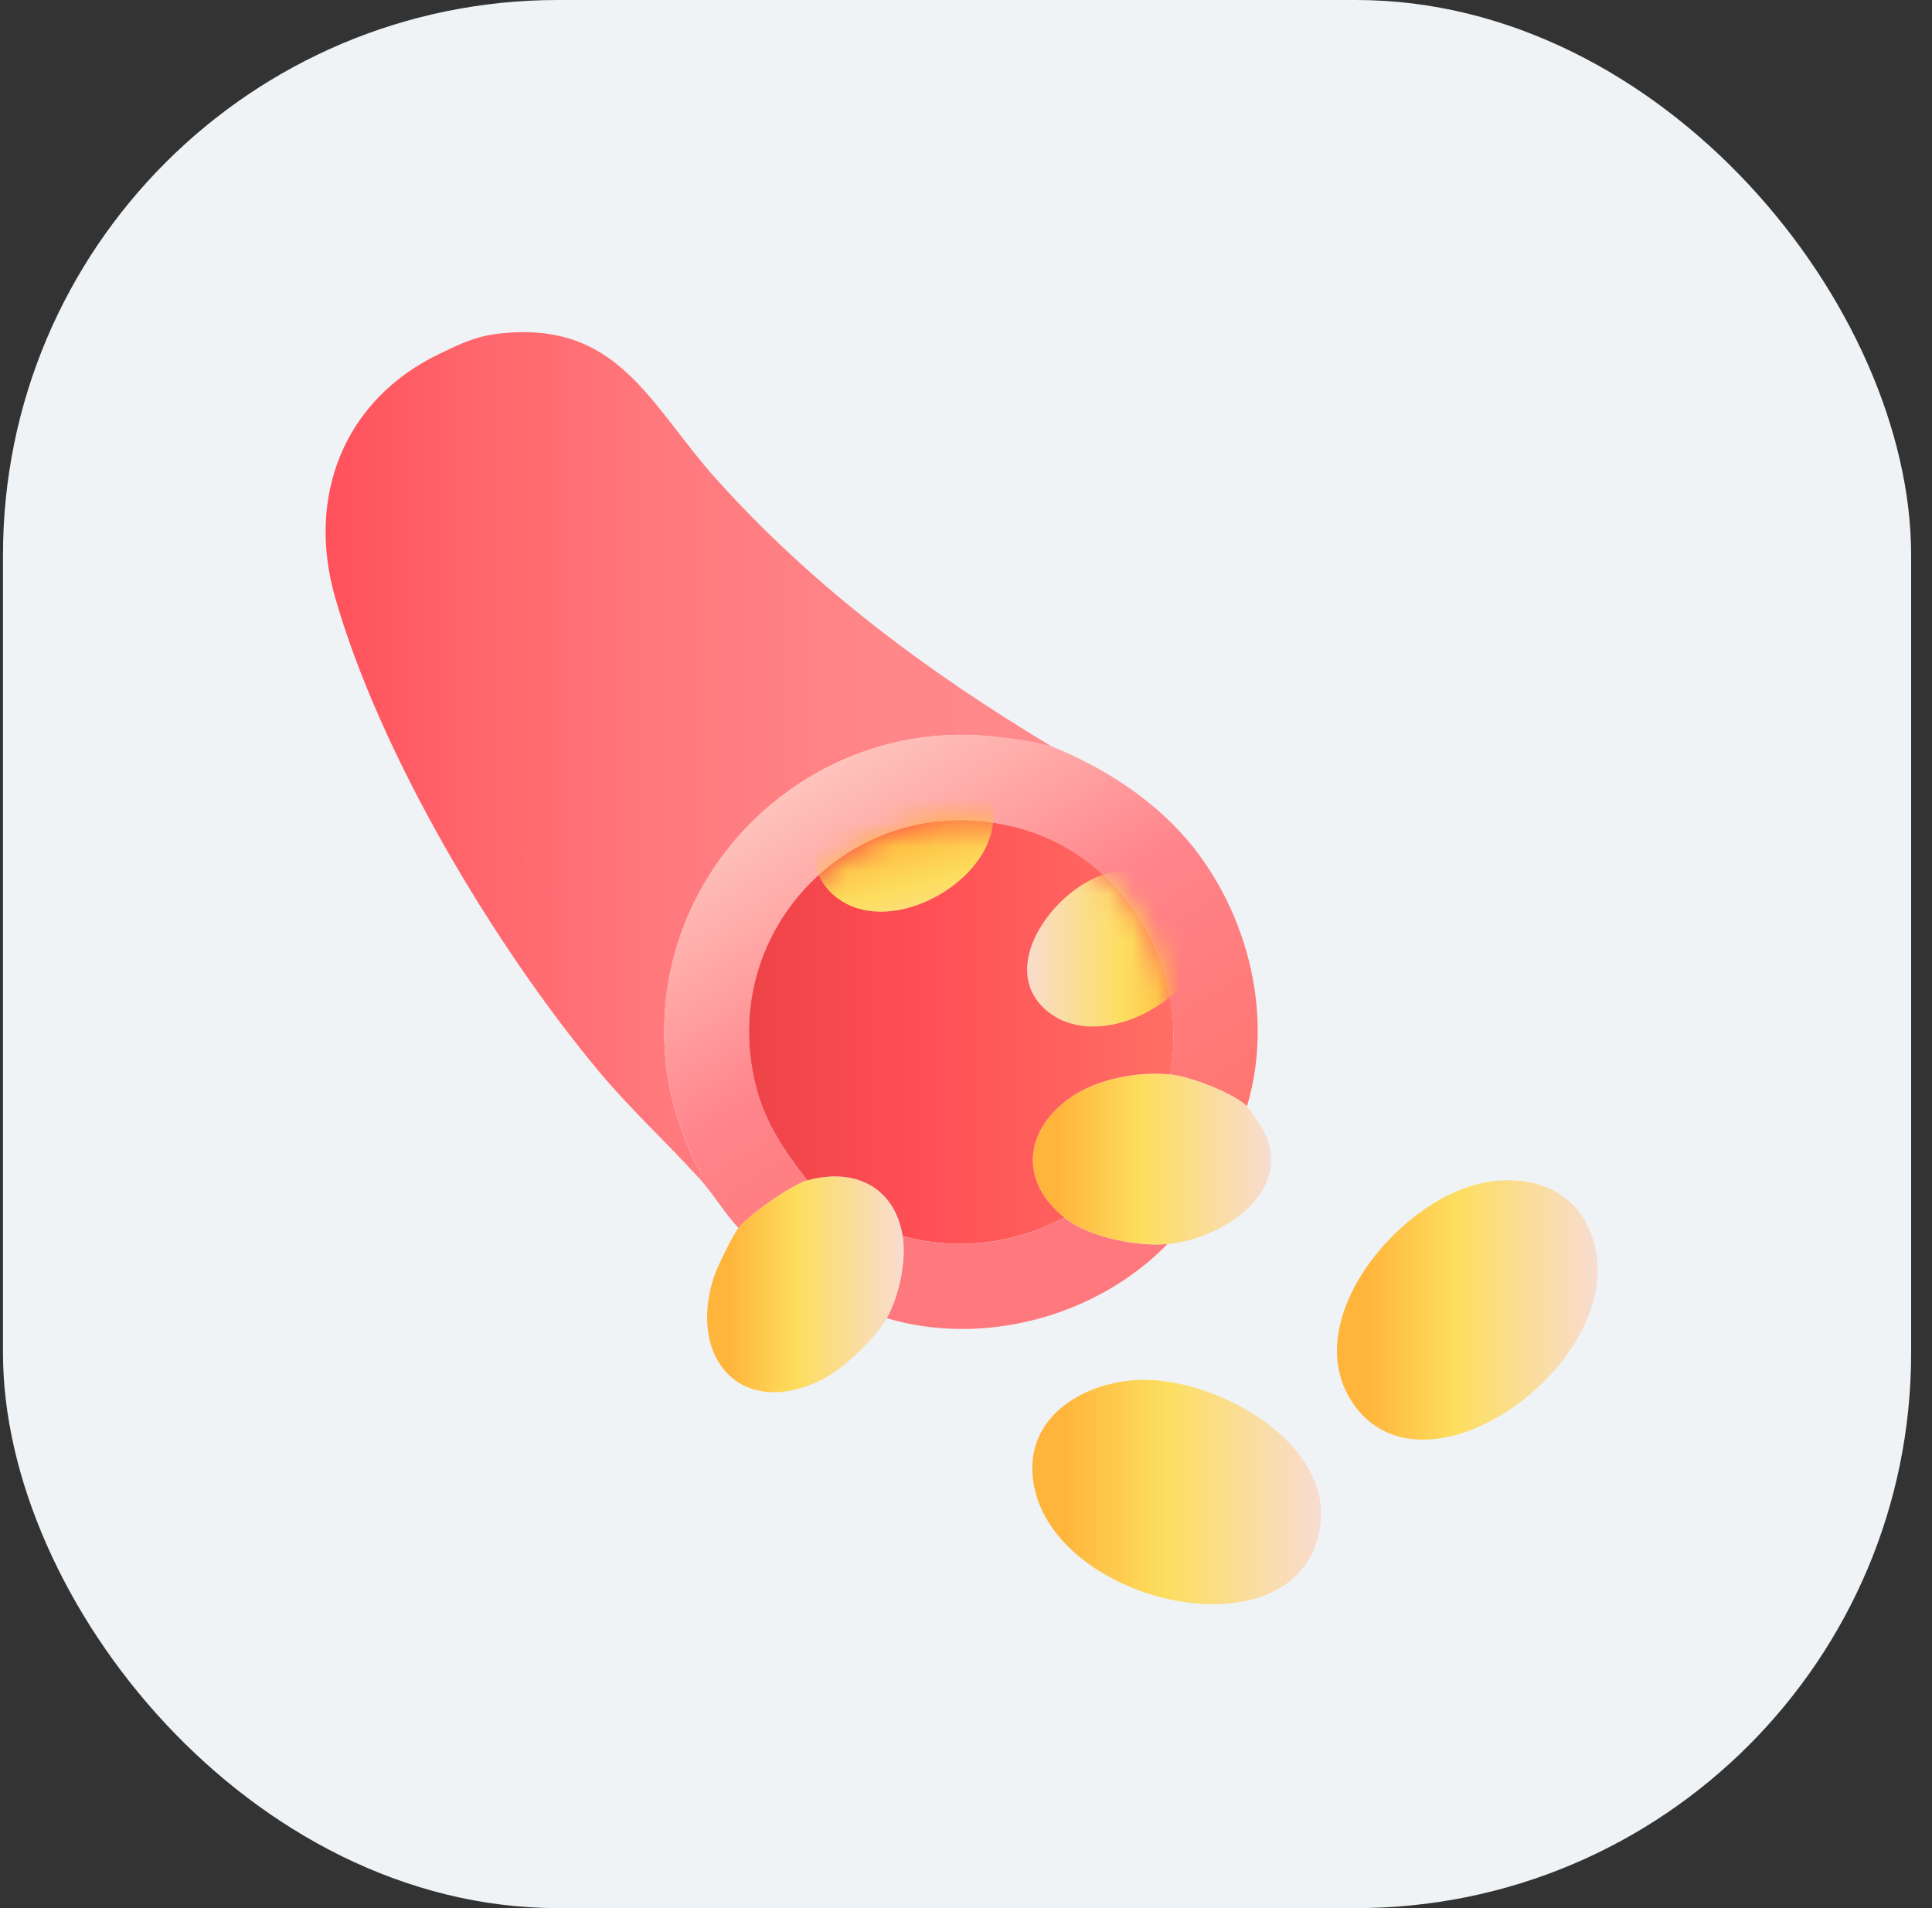 <svg width="81" height="80" viewBox="0 0 81 80" fill="none" xmlns="http://www.w3.org/2000/svg">
<rect x="0" y="0" width="81" height="80" fill="#333333" stroke="none"/>
<g clip-path="url(#clip0_227_13976)">
<rect x="0.125" width="80" height="80" rx="23.273" fill="#EFF3F6"/>
<path d="M30.012 20.065C27.225 16.95 25.924 13.425 20.938 13.985C19.922 14.101 19.284 14.421 18.409 14.843C14.426 16.759 12.839 20.8 14.047 25.036C15.932 31.638 20.698 39.611 25.077 44.882C26.416 46.492 27.92 47.864 29.294 49.382C29.516 49.316 29.294 49.049 29.24 48.937C28.29 46.969 27.796 45.16 27.852 42.941C28.023 35.957 34.038 30.433 41.016 30.831C42.043 30.889 43.098 31.221 44.065 31.28C38.883 28.168 34.057 24.585 30.014 20.065H30.012ZM18.298 27.391C18.268 27.409 18.219 27.443 18.168 27.483C18.219 27.443 18.268 27.406 18.298 27.391ZM21.684 35.371C22.127 36.111 22.589 36.842 23.056 37.57C22.589 36.844 22.127 36.113 21.684 35.371ZM24.072 38.053C24.14 38.015 24.455 37.82 24.686 37.666C24.452 37.818 24.14 38.015 24.072 38.053ZM24.97 37.403C24.97 37.403 24.97 37.39 24.97 37.381C24.97 37.388 24.97 37.394 24.97 37.403Z" fill="url(#paint0_linear_227_13976)"/>
<path d="M44.063 31.279C46.33 32.194 48.533 33.617 50.057 35.557C52.399 38.541 53.381 42.698 52.281 46.381C51.678 45.812 49.888 45.132 49.062 45.049C49.855 40.434 47.102 35.805 42.512 34.665C35.914 33.026 30.042 38.892 31.683 45.493C32.072 47.057 32.883 48.245 33.85 49.49C33.159 49.682 31.36 50.97 30.962 51.488C30.352 50.829 29.899 50.044 29.296 49.378C29.518 49.312 29.296 49.045 29.242 48.933C28.292 46.965 27.798 45.156 27.854 42.937C28.025 35.953 34.04 30.429 41.019 30.827C42.045 30.885 43.111 31.03 44.067 31.276" fill="url(#paint1_linear_227_13976)"/>
<path d="M48.948 52.157C45.998 55.191 41.257 56.478 37.176 55.268C37.689 54.35 38.008 52.846 37.841 51.826C40.124 52.459 42.535 52.164 44.616 51.049C45.658 51.877 47.643 52.269 48.948 52.159V52.157Z" fill="#FE797D"/>
<path d="M47.818 57.852C45.608 57.916 43.142 59.236 43.285 61.762C43.583 66.982 53.705 69.566 55.22 64.594C56.399 60.727 51.132 57.758 47.818 57.854V57.852Z" fill="url(#paint2_linear_227_13976)"/>
<path d="M66.515 51.306C65.743 49.819 64.169 49.333 62.584 49.524C58.814 49.979 54.189 55.481 56.833 58.988C60.132 63.36 69.125 56.328 66.515 51.306Z" fill="url(#paint3_linear_227_13976)"/>
<path d="M37.843 51.825C37.507 49.768 35.82 48.944 33.845 49.494C33.154 49.686 31.355 50.974 30.957 51.492C30.686 51.847 30.048 53.156 29.907 53.608C28.863 56.945 31.051 59.484 34.397 57.877C35.308 57.439 36.686 56.145 37.176 55.27C37.689 54.352 38.008 52.848 37.841 51.828L37.843 51.825Z" fill="url(#paint4_linear_227_13976)"/>
<path d="M52.896 47.269C52.834 47.164 52.32 46.419 52.282 46.383C51.678 45.816 49.888 45.134 49.062 45.05C47.687 44.911 45.937 45.241 44.805 46.069C42.92 47.448 42.745 49.558 44.619 51.047C45.661 51.874 47.646 52.266 48.951 52.157C51.238 51.964 54.414 49.898 52.896 47.267V47.269Z" fill="url(#paint5_linear_227_13976)"/>
<path d="M42.509 34.665C35.912 33.026 30.04 38.892 31.681 45.493C32.07 47.057 32.881 48.244 33.848 49.489C35.822 48.94 37.51 49.763 37.846 51.821C40.128 52.454 42.539 52.159 44.621 51.044C42.747 49.553 42.922 47.446 44.807 46.067C45.938 45.239 47.688 44.907 49.064 45.048C49.858 40.434 47.104 35.805 42.514 34.665H42.509Z" fill="url(#paint6_linear_227_13976)"/>
<mask id="mask0_227_13976" style="mask-type:luminance" maskUnits="userSpaceOnUse" x="31" y="34" width="19" height="19">
<path d="M42.512 34.665C35.915 33.026 30.043 38.892 31.684 45.494C32.073 47.058 32.884 48.245 33.851 49.49C35.825 48.94 37.513 49.764 37.849 51.822C40.131 52.455 42.542 52.16 44.624 51.045C42.75 49.554 42.925 47.447 44.81 46.067C45.941 45.239 47.691 44.908 49.067 45.049C49.86 40.435 47.107 35.805 42.517 34.665H42.512Z" fill="white"/>
</mask>
<g mask="url(#mask0_227_13976)">
<path d="M37.877 31.72C40.018 31.386 42.108 32.317 41.584 34.807C41.07 37.254 37.222 39.242 35.111 37.658C32.65 35.815 35.493 32.09 37.874 31.72H37.877Z" fill="url(#paint7_linear_227_13976)"/>
<path d="M46.775 36.535C48.917 36.201 51.007 37.131 50.483 39.621C49.969 42.069 46.121 44.056 44.009 42.473C41.549 40.629 44.392 36.905 46.773 36.535H46.775Z" fill="url(#paint8_linear_227_13976)"/>
</g>
</g>
<defs>
<linearGradient id="paint0_linear_227_13976" x1="13.652" y1="31.653" x2="44.062" y2="31.653" gradientUnits="userSpaceOnUse">
<stop stop-color="#FF515B"/>
<stop offset="0.2" stop-color="#FF656C"/>
<stop offset="0.47" stop-color="#FF797D"/>
<stop offset="0.74" stop-color="#FF8588"/>
<stop offset="1" stop-color="#FF8A8C"/>
</linearGradient>
<linearGradient id="paint1_linear_227_13976" x1="32.002" y1="29.785" x2="50.921" y2="60.859" gradientUnits="userSpaceOnUse">
<stop stop-color="#FED8CC"/>
<stop offset="0.38" stop-color="#FF848B"/>
<stop offset="0.8" stop-color="#FF6F65"/>
<stop offset="1" stop-color="#FF4F55"/>
</linearGradient>
<linearGradient id="paint2_linear_227_13976" x1="43.279" y1="62.554" x2="55.389" y2="62.554" gradientUnits="userSpaceOnUse">
<stop offset="0.11" stop-color="#FFB53B"/>
<stop offset="0.46" stop-color="#FDDE5F"/>
<stop offset="1" stop-color="#F8DCD1"/>
</linearGradient>
<linearGradient id="paint3_linear_227_13976" x1="56.055" y1="54.923" x2="66.984" y2="54.923" gradientUnits="userSpaceOnUse">
<stop offset="0.11" stop-color="#FFB53B"/>
<stop offset="0.46" stop-color="#FDDE5F"/>
<stop offset="1" stop-color="#F8DCD1"/>
</linearGradient>
<linearGradient id="paint4_linear_227_13976" x1="29.646" y1="53.849" x2="37.886" y2="53.849" gradientUnits="userSpaceOnUse">
<stop offset="0.11" stop-color="#FFB53B"/>
<stop offset="0.46" stop-color="#FDDE5F"/>
<stop offset="1" stop-color="#F8DCD1"/>
</linearGradient>
<linearGradient id="paint5_linear_227_13976" x1="43.297" y1="48.597" x2="53.291" y2="48.597" gradientUnits="userSpaceOnUse">
<stop offset="0.11" stop-color="#FFB53B"/>
<stop offset="0.46" stop-color="#FDDE5F"/>
<stop offset="1" stop-color="#F8DCD1"/>
</linearGradient>
<linearGradient id="paint6_linear_227_13976" x1="31.4" y1="43.271" x2="49.197" y2="43.271" gradientUnits="userSpaceOnUse">
<stop stop-color="#ED4347"/>
<stop offset="0.41" stop-color="#FF4F55"/>
<stop offset="1" stop-color="#FF6F65"/>
</linearGradient>
<linearGradient id="paint7_linear_227_13976" x1="37.645" y1="33.891" x2="39.474" y2="40.944" gradientUnits="userSpaceOnUse">
<stop offset="0.11" stop-color="#FFB53B"/>
<stop offset="0.46" stop-color="#FDDE5F"/>
<stop offset="1" stop-color="#F8DCD1"/>
</linearGradient>
<linearGradient id="paint8_linear_227_13976" x1="43.064" y1="39.756" x2="50.564" y2="39.756" gradientUnits="userSpaceOnUse">
<stop stop-color="#F8DCCD"/>
<stop offset="0.54" stop-color="#FDDE5F"/>
<stop offset="0.89" stop-color="#FFB53B"/>
</linearGradient>
<clipPath id="clip0_227_13976">
<rect width="80" height="80" fill="white" transform="translate(0.125)"/>
</clipPath>
</defs>
</svg>
